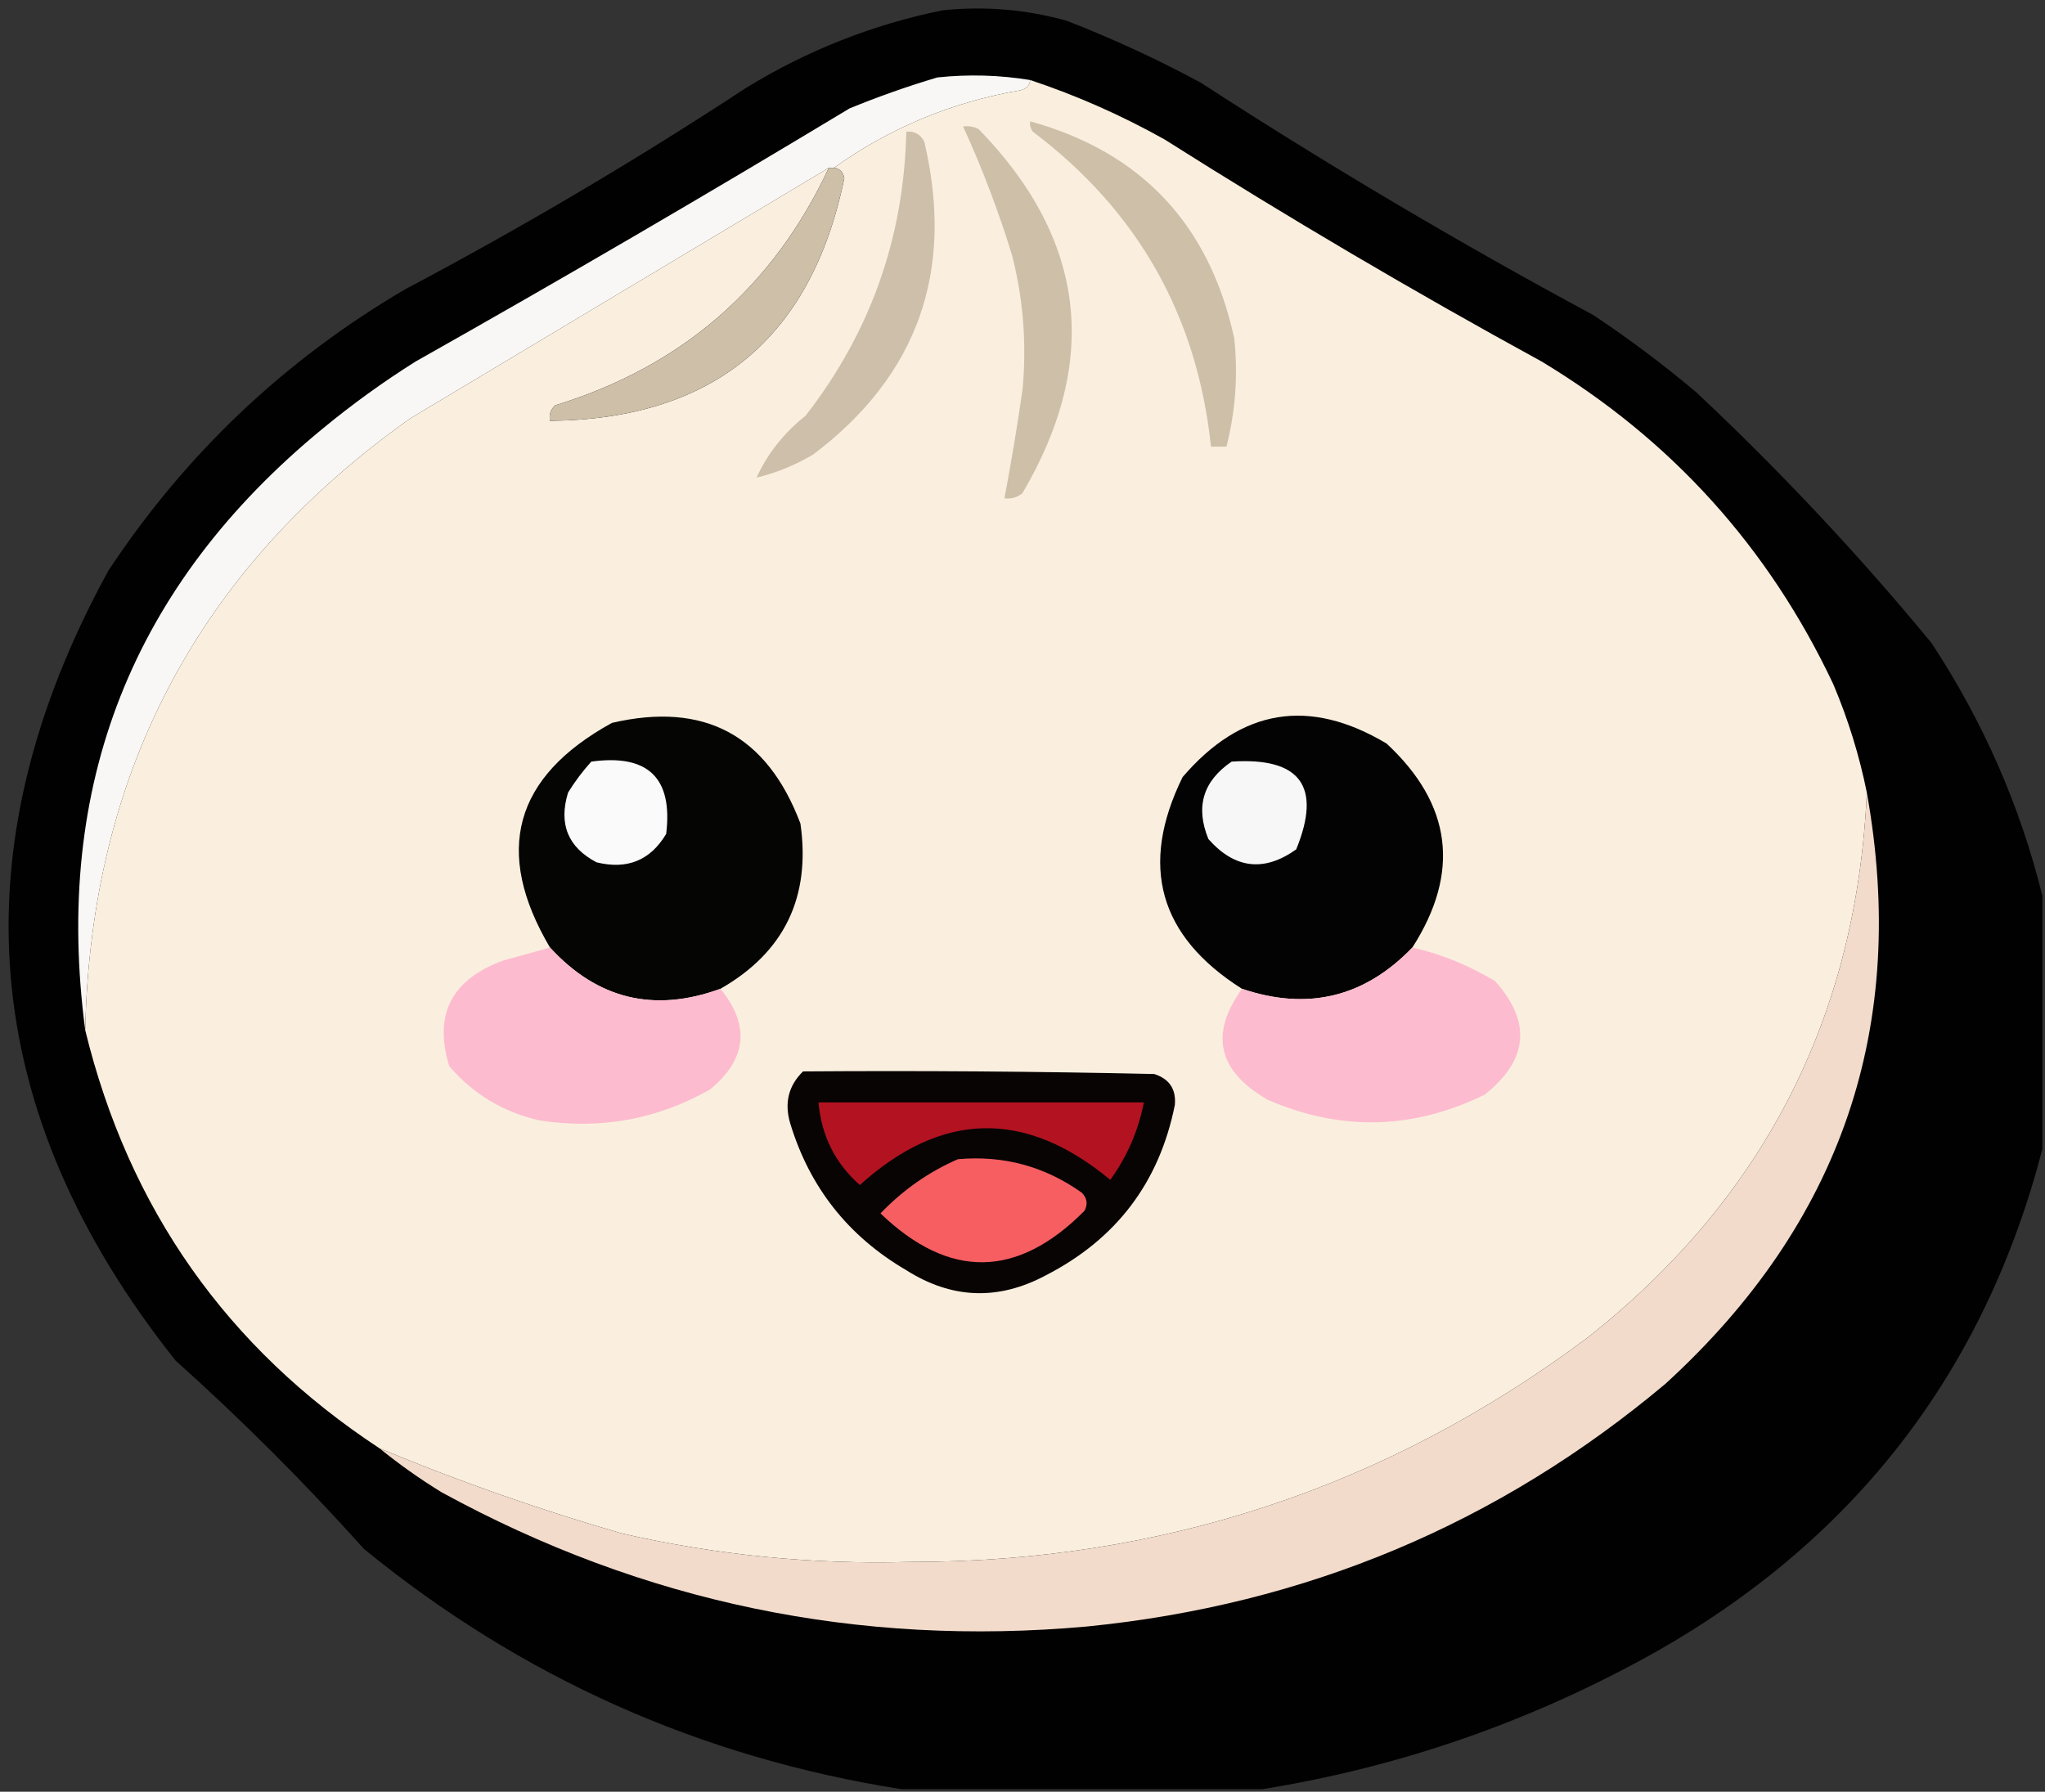 <?xml version="1.0" encoding="UTF-8"?>
<!DOCTYPE svg PUBLIC "-//W3C//DTD SVG 1.1//EN" "http://www.w3.org/Graphics/SVG/1.1/DTD/svg11.dtd">
<svg xmlns="http://www.w3.org/2000/svg" version="1.1" width="396px" height="347px" style="shape-rendering:geometricPrecision; text-rendering:geometricPrecision; image-rendering:optimizeQuality; fill-rule:evenodd; clip-rule:evenodd" xmlns:xlink="http://www.w3.org/1999/xlink">
<rect width="100%" height="100%" fill="#333333" stroke="none"/>
<g><path style="opacity:0.977" fill="#010101" d="M 395.5,173.5 C 395.5,189.833 395.5,206.167 395.5,222.5C 384.352,265.502 359.352,298.002 320.5,320C 296.609,333.351 271.276,342.184 244.5,346.5C 221.167,346.5 197.833,346.5 174.5,346.5C 135.62,340.375 100.953,324.875 70.5,300C 59,287.167 46.833,275 34,263.5C -4.228,215.435 -8.562,164.435 21,110.5C 35.972,87.86 55.139,69.693 78.5,56C 101.159,44.008 123.159,31.008 144.5,17C 156.305,9.762 168.971,4.763 182.5,2C 190.623,1.152 198.623,1.818 206.5,4C 215.406,7.453 224.073,11.453 232.5,16C 257.174,32.008 282.507,47.008 308.5,61C 315.45,65.615 322.116,70.615 328.5,76C 344.71,91.209 359.877,107.376 374,124.5C 383.994,139.669 391.161,156.003 395.5,173.5 Z"/></g>
<g><path style="opacity:1" fill="#f8f7f5" d="M 199.5,15.5 C 199.38,16.586 198.713,17.253 197.5,17.5C 184.274,19.791 172.274,24.791 161.5,32.5C 161.167,32.5 160.833,32.5 160.5,32.5C 133.528,48.655 106.528,64.822 79.5,81C 38.603,109.963 17.603,149.463 16.5,199.5C 10.269,152.132 25.602,113.299 62.5,83C 68.221,78.279 74.221,73.946 80.5,70C 108.759,54.066 136.759,37.732 164.5,21C 170.07,18.715 175.736,16.715 181.5,15C 187.528,14.359 193.528,14.526 199.5,15.5 Z"/></g>
<g><path style="opacity:1" fill="#faefde" d="M 199.5,15.5 C 208.483,18.489 217.15,22.322 225.5,27C 249.339,42.09 273.673,56.423 298.5,70C 323.648,85.147 342.481,105.98 355,132.5C 357.879,139.301 360.045,146.301 361.5,153.5C 359.542,196.917 341.542,232.083 307.5,259C 268.648,288.061 224.815,302.561 176,302.5C 157.264,303.009 138.764,301.176 120.5,297C 104.497,292.388 88.83,286.888 73.5,280.5C 43.928,261.051 24.928,234.051 16.5,199.5C 17.603,149.463 38.603,109.963 79.5,81C 106.528,64.822 133.528,48.655 160.5,32.5C 149.686,55.642 132.019,70.976 107.5,78.5C 106.614,79.325 106.281,80.325 106.5,81.5C 138.087,81.195 157.087,65.528 163.5,34.5C 163.253,33.287 162.586,32.62 161.5,32.5C 172.274,24.791 184.274,19.791 197.5,17.5C 198.713,17.253 199.38,16.586 199.5,15.5 Z"/></g>
<g><path style="opacity:1" fill="#cdbfa8" d="M 199.5,23.5 C 221.019,29.469 234.186,43.469 239,65.5C 239.749,72.597 239.249,79.597 237.5,86.5C 236.5,86.5 235.5,86.5 234.5,86.5C 231.836,61.173 220.336,40.84 200,25.5C 199.536,24.906 199.369,24.239 199.5,23.5 Z"/></g>
<g><path style="opacity:1" fill="#cdbfa8" d="M 186.5,24.5 C 187.552,24.351 188.552,24.517 189.5,25C 210.262,46.319 213.096,69.819 198,95.5C 196.989,96.337 195.822,96.67 194.5,96.5C 195.823,89.539 196.989,82.539 198,75.5C 198.837,66.719 198.17,58.052 196,49.5C 193.369,40.914 190.202,32.581 186.5,24.5 Z"/></g>
<g><path style="opacity:1" fill="#cdbfa9" d="M 175.5,25.5 C 177.124,25.36 178.29,26.027 179,27.5C 184.875,52.555 177.708,72.722 157.5,88C 154.029,90.072 150.362,91.572 146.5,92.5C 148.629,87.85 151.795,83.85 156,80.5C 168.547,64.363 175.047,46.03 175.5,25.5 Z"/></g>
<g><path style="opacity:1" fill="#cdbfa8" d="M 160.5,32.5 C 160.833,32.5 161.167,32.5 161.5,32.5C 162.586,32.62 163.253,33.287 163.5,34.5C 157.087,65.528 138.087,81.195 106.5,81.5C 106.281,80.325 106.614,79.325 107.5,78.5C 132.019,70.976 149.686,55.642 160.5,32.5 Z"/></g>
<g><path style="opacity:1" fill="#050504" d="M 139.5,191.5 C 126.672,196.186 115.672,193.519 106.5,183.5C 95.524,164.921 99.524,150.421 118.5,140C 136.355,135.844 148.522,142.344 155,159.5C 157.033,173.765 151.866,184.432 139.5,191.5 Z"/></g>
<g><path style="opacity:1" fill="#040303" d="M 273.5,183.5 C 264.238,193.14 253.238,195.806 240.5,191.5C 224.415,181.317 220.582,167.65 229,150.5C 240.359,137.226 253.526,135.059 268.5,144C 281.159,155.762 282.826,168.929 273.5,183.5 Z"/></g>
<g><path style="opacity:1" fill="#fafafa" d="M 114.5,147.5 C 125.49,145.992 130.324,150.658 129,161.5C 125.945,166.635 121.445,168.468 115.5,167C 109.975,164.081 108.142,159.581 110,153.5C 111.332,151.34 112.832,149.34 114.5,147.5 Z"/></g>
<g><path style="opacity:1" fill="#f7f7f7" d="M 238.5,147.5 C 251.813,146.632 255.98,152.298 251,164.5C 244.77,168.93 239.103,168.263 234,162.5C 231.449,156.273 232.949,151.273 238.5,147.5 Z"/></g>
<g><path style="opacity:1" fill="#f2dbcb" d="M 361.5,153.5 C 369.599,198.7 356.599,236.867 322.5,268C 290.181,295.121 252.847,310.788 210.5,315C 166.171,319.002 124.504,310.336 85.5,289C 81.258,286.39 77.258,283.557 73.5,280.5C 88.83,286.888 104.497,292.388 120.5,297C 138.764,301.176 157.264,303.009 176,302.5C 224.815,302.561 268.648,288.061 307.5,259C 341.542,232.083 359.542,196.917 361.5,153.5 Z"/></g>
<g><path style="opacity:1" fill="#fdbbcf" d="M 106.5,183.5 C 115.672,193.519 126.672,196.186 139.5,191.5C 145.303,198.589 144.636,205.089 137.5,211C 127.283,216.796 116.283,218.796 104.5,217C 97.488,215.413 91.655,211.913 87,206.5C 83.914,196.508 87.414,189.674 97.5,186C 100.628,185.159 103.628,184.325 106.5,183.5 Z"/></g>
<g><path style="opacity:1" fill="#fdbbcf" d="M 273.5,183.5 C 279.06,184.769 284.393,186.935 289.5,190C 296.619,197.939 295.953,205.272 287.5,212C 273.621,218.802 259.621,219.136 245.5,213C 235.839,207.459 234.172,200.292 240.5,191.5C 253.238,195.806 264.238,193.14 273.5,183.5 Z"/></g>
<g><path style="opacity:1" fill="#080404" d="M 155.5,207.5 C 178.169,207.333 200.836,207.5 223.5,208C 226.442,208.94 227.775,210.94 227.5,214C 224.499,228.986 216.166,239.986 202.5,247C 193.301,251.913 184.301,251.58 175.5,246C 164.257,239.427 156.757,229.927 153,217.5C 151.861,213.579 152.695,210.246 155.5,207.5 Z"/></g>
<g><path style="opacity:1" fill="#b31321" d="M 158.5,213.5 C 179.5,213.5 200.5,213.5 221.5,213.5C 220.435,218.964 218.268,223.964 215,228.5C 198.543,214.837 182.376,215.17 166.5,229.5C 161.721,225.274 159.054,219.941 158.5,213.5 Z"/></g>
<g><path style="opacity:1" fill="#f75e61" d="M 185.5,224.5 C 194.317,223.718 202.317,225.884 209.5,231C 210.517,232.049 210.684,233.216 210,234.5C 196.98,247.614 183.813,247.781 170.5,235C 174.872,230.439 179.872,226.939 185.5,224.5 Z"/></g>
</svg>
